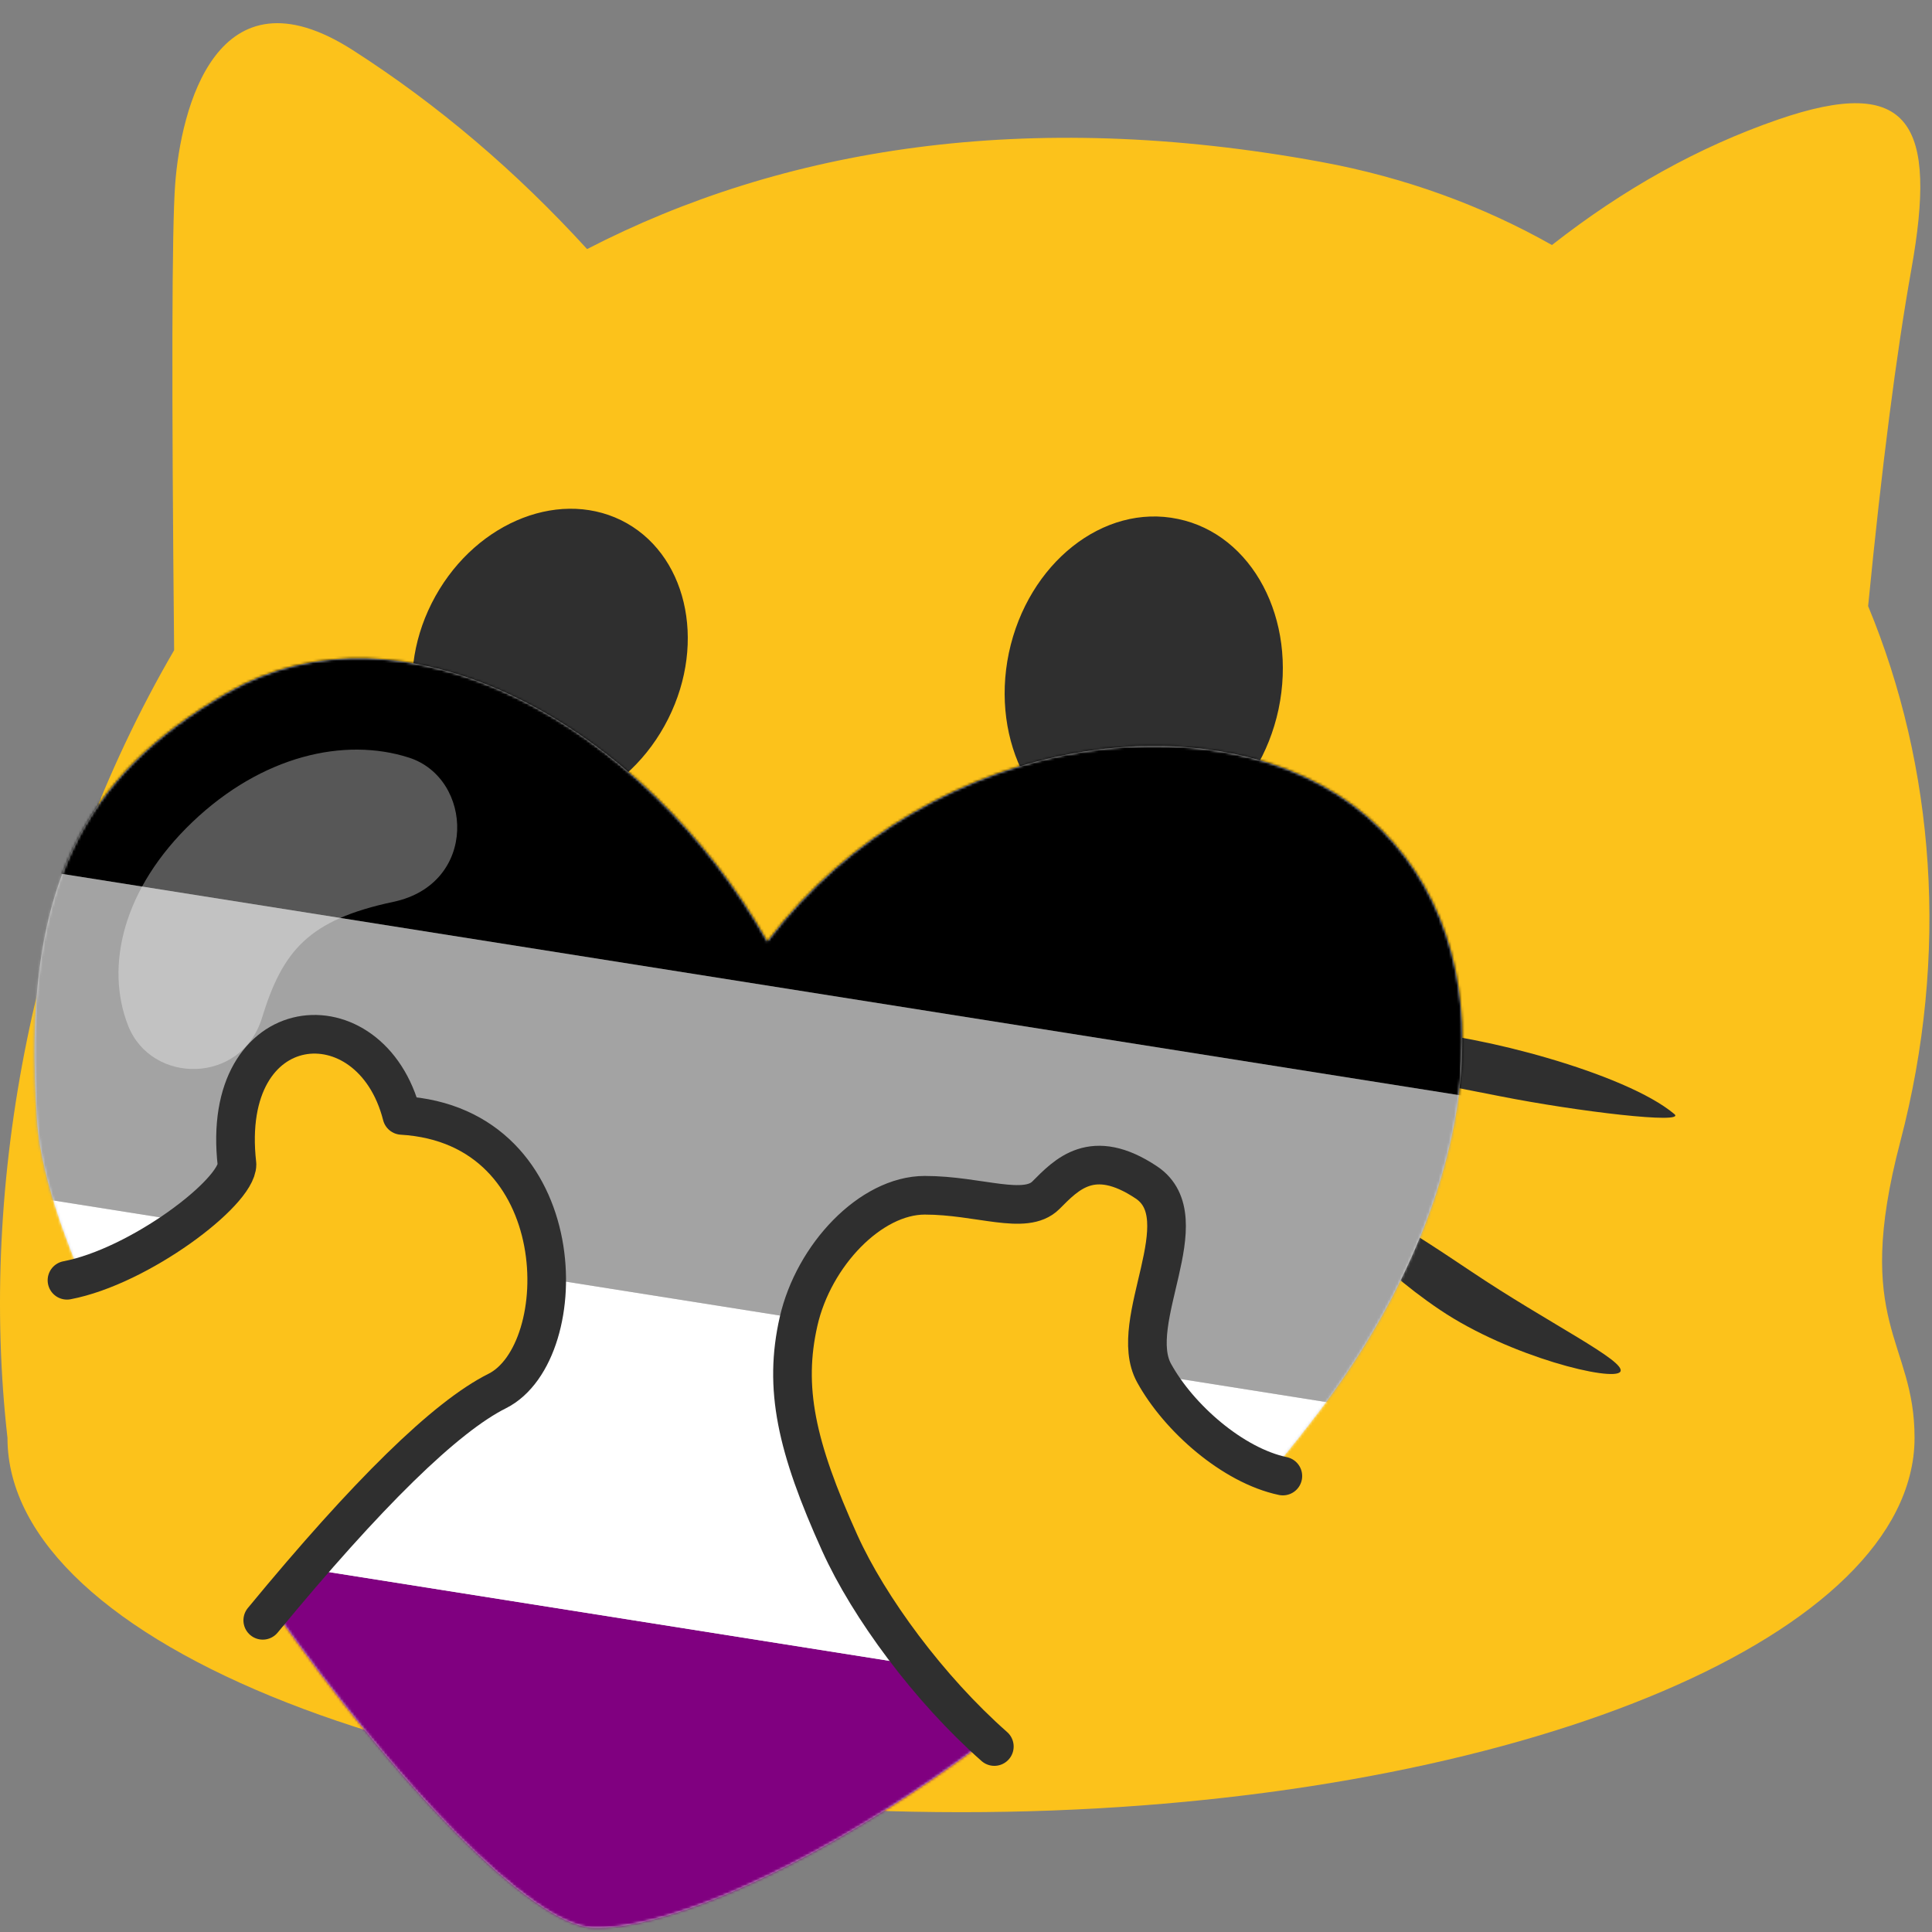 <svg xmlns="http://www.w3.org/2000/svg" xmlns:xlink="http://www.w3.org/1999/xlink" viewBox="0 0 750 750"><rect x="0" y="0" width="750" height="750" fill="#808080" stroke="none"/><defs><path id="a" d="M523.079 66.934c54.087 54.088 33.802 149.947-23.638 225.507C403 420 266 495 217.379 493.369c-48.621-1.631-209.603-222.173-215.99-313.27C-5 89 20 46 74.858 14.147 142.991-25.411 237 26 284.876 110.508 349 26 468.99 12.847 523.079 66.934z"/></defs><g fill="none" fill-rule="evenodd"><path fill="#FCC21B" fill-rule="nonzero" d="M137 19.491c32.91 21.112 63.216 46.85 90.92 77.215l-.014-.015c75.63-39.051 170.425-54.906 284.899-33.835 32.755 6.01 62.79 17.081 89.657 32.264 27.89-21.871 57.07-38.082 87.538-48.629 52-18 62 2 52 58-5.856 32.796-11.456 76.395-16.797 130.798 25.837 62.334 31.613 135.054 12.493 207.876-18.707 71.143 5.588 76.91 5.53 115.04 0 5.002-.648 9.945-1.942 14.829-18.942 73.202-176.536 130.457-368.19 130.457-204.48 0-370.192-65.081-370.192-145.286-11.201-98.904 9.953-211.852 64.693-305.787C66.574 149.132 66.707 88.823 68 71.49c2.162-28.967 16-86 69-52z"/><path stroke="#2F2F2F" stroke-linecap="round" stroke-linejoin="round" stroke-width="30" d="M229 375.491c13.333 47.334 23 71.334 29 72 6 .667 26.667-18 62-56 27.333 46 43.667 71.334 49 76 5.333 4.667 28-15.666 68-61"/><path fill="#2F2F2F" fill-rule="nonzero" d="M496.331 275.325c-7.4 34.708-36.728 57.983-65.513 51.959-28.989-6.093-46.436-39.158-39.172-73.865 7.4-34.776 36.728-58.052 65.649-51.959 28.853 5.956 46.368 38.952 39.036 73.865zM167.552 234.218c15.25-30.299 48.156-44.647 73.505-32.301 25.281 12.413 33.508 46.916 18.325 77.148-15.182 30.233-48.022 44.648-73.37 32.235-25.282-12.413-33.575-46.983-18.46-77.082z"/><g fill="#2F2F2F"><path d="M517 464.491c2.536-3.92 24.188 8.94 54 29 29.812 20.06 60.606 34.972 58 39-2.606 4.028-42.805-5.7-70-24s-44.536-40.08-42-44zM525 409.491c-2-6-2-10 23-9s83 16 102 32c4.7 3.957-37.13-.875-68-7-30.87-6.125-55-10-57-16zM151 412.491c-19 21-52 36-84 53s-49.439 8.264-14-13c35.439-21.263 84-43 98-40zM156 352.491c-53-2-107 5-116 16 0 3.438 103 3 116 0s8.636-15.674 0-16z"/></g><g><g transform="translate(13 255)"><mask id="b" fill="#fff"><use xlink:href="#a"/></mask><use fill="#D8D8D8" xlink:href="#a"/><g mask="url(#b)"><path fill="purple" d="M-182.118 308.275l827.683 131.092-19.672 124.202-827.682-131.092z"/><path fill="#FFF" d="M-162.446 184.073l827.683 131.092-19.672 124.202-827.683-131.092z"/><path fill="#A3A3A3" d="M-142.774 59.871l827.682 131.092-19.671 124.202-827.683-131.092z"/><path fill="#000" d="M-123.103-64.33L704.58 66.761l-19.672 124.201-827.682-131.092z"/></g></g><path fill="#FFF" fill-opacity=".34" d="M74.715 319.095c-27.016 25.776-34 56-25 79s44 23 52-3 18-38 51-45 31-48 6-56-56.985-.776-84 25z"/></g><g><path fill="#FCC21B" d="M391 682c-32.042-30.366-53.709-58.032-65-83-16.937-37.452-21.85-60.259-16-86 5.85-25.741 28-49 49-49s42 8 47 0 29.951-11.435 39-5c9.049 6.435 7 27 5 37s-11 16-2 37c7.964 18.582 25.63 32.582 53 42L391 682z"/><path stroke="#2F2F2F" stroke-linecap="round" stroke-linejoin="round" stroke-width="15" d="M386 678c-25.376-22.366-48.709-54.032-60-79-16.937-37.452-21.85-60.259-16-86 5.85-25.741 28-49 49-49s39 8 47 0 18-19 39-5-8 54 3 74c9.618 17.487 30.63 35.915 50 40"/></g><g><path fill="#FCC21B" d="M26 497c28-5.333 50-20.333 66-45-3-69 58-59 64-19 53 0 67 92 37 107-20 10-50.333 39.667-91 89L26 497z"/><path stroke="#2F2F2F" stroke-linecap="round" stroke-linejoin="round" stroke-width="15" d="M26 497c28-5.333 66-34 66-45-7-61 52-66 64-19 67 4 67 92 37 107-20 10-50.333 39.667-91 89"/></g></g></svg>
